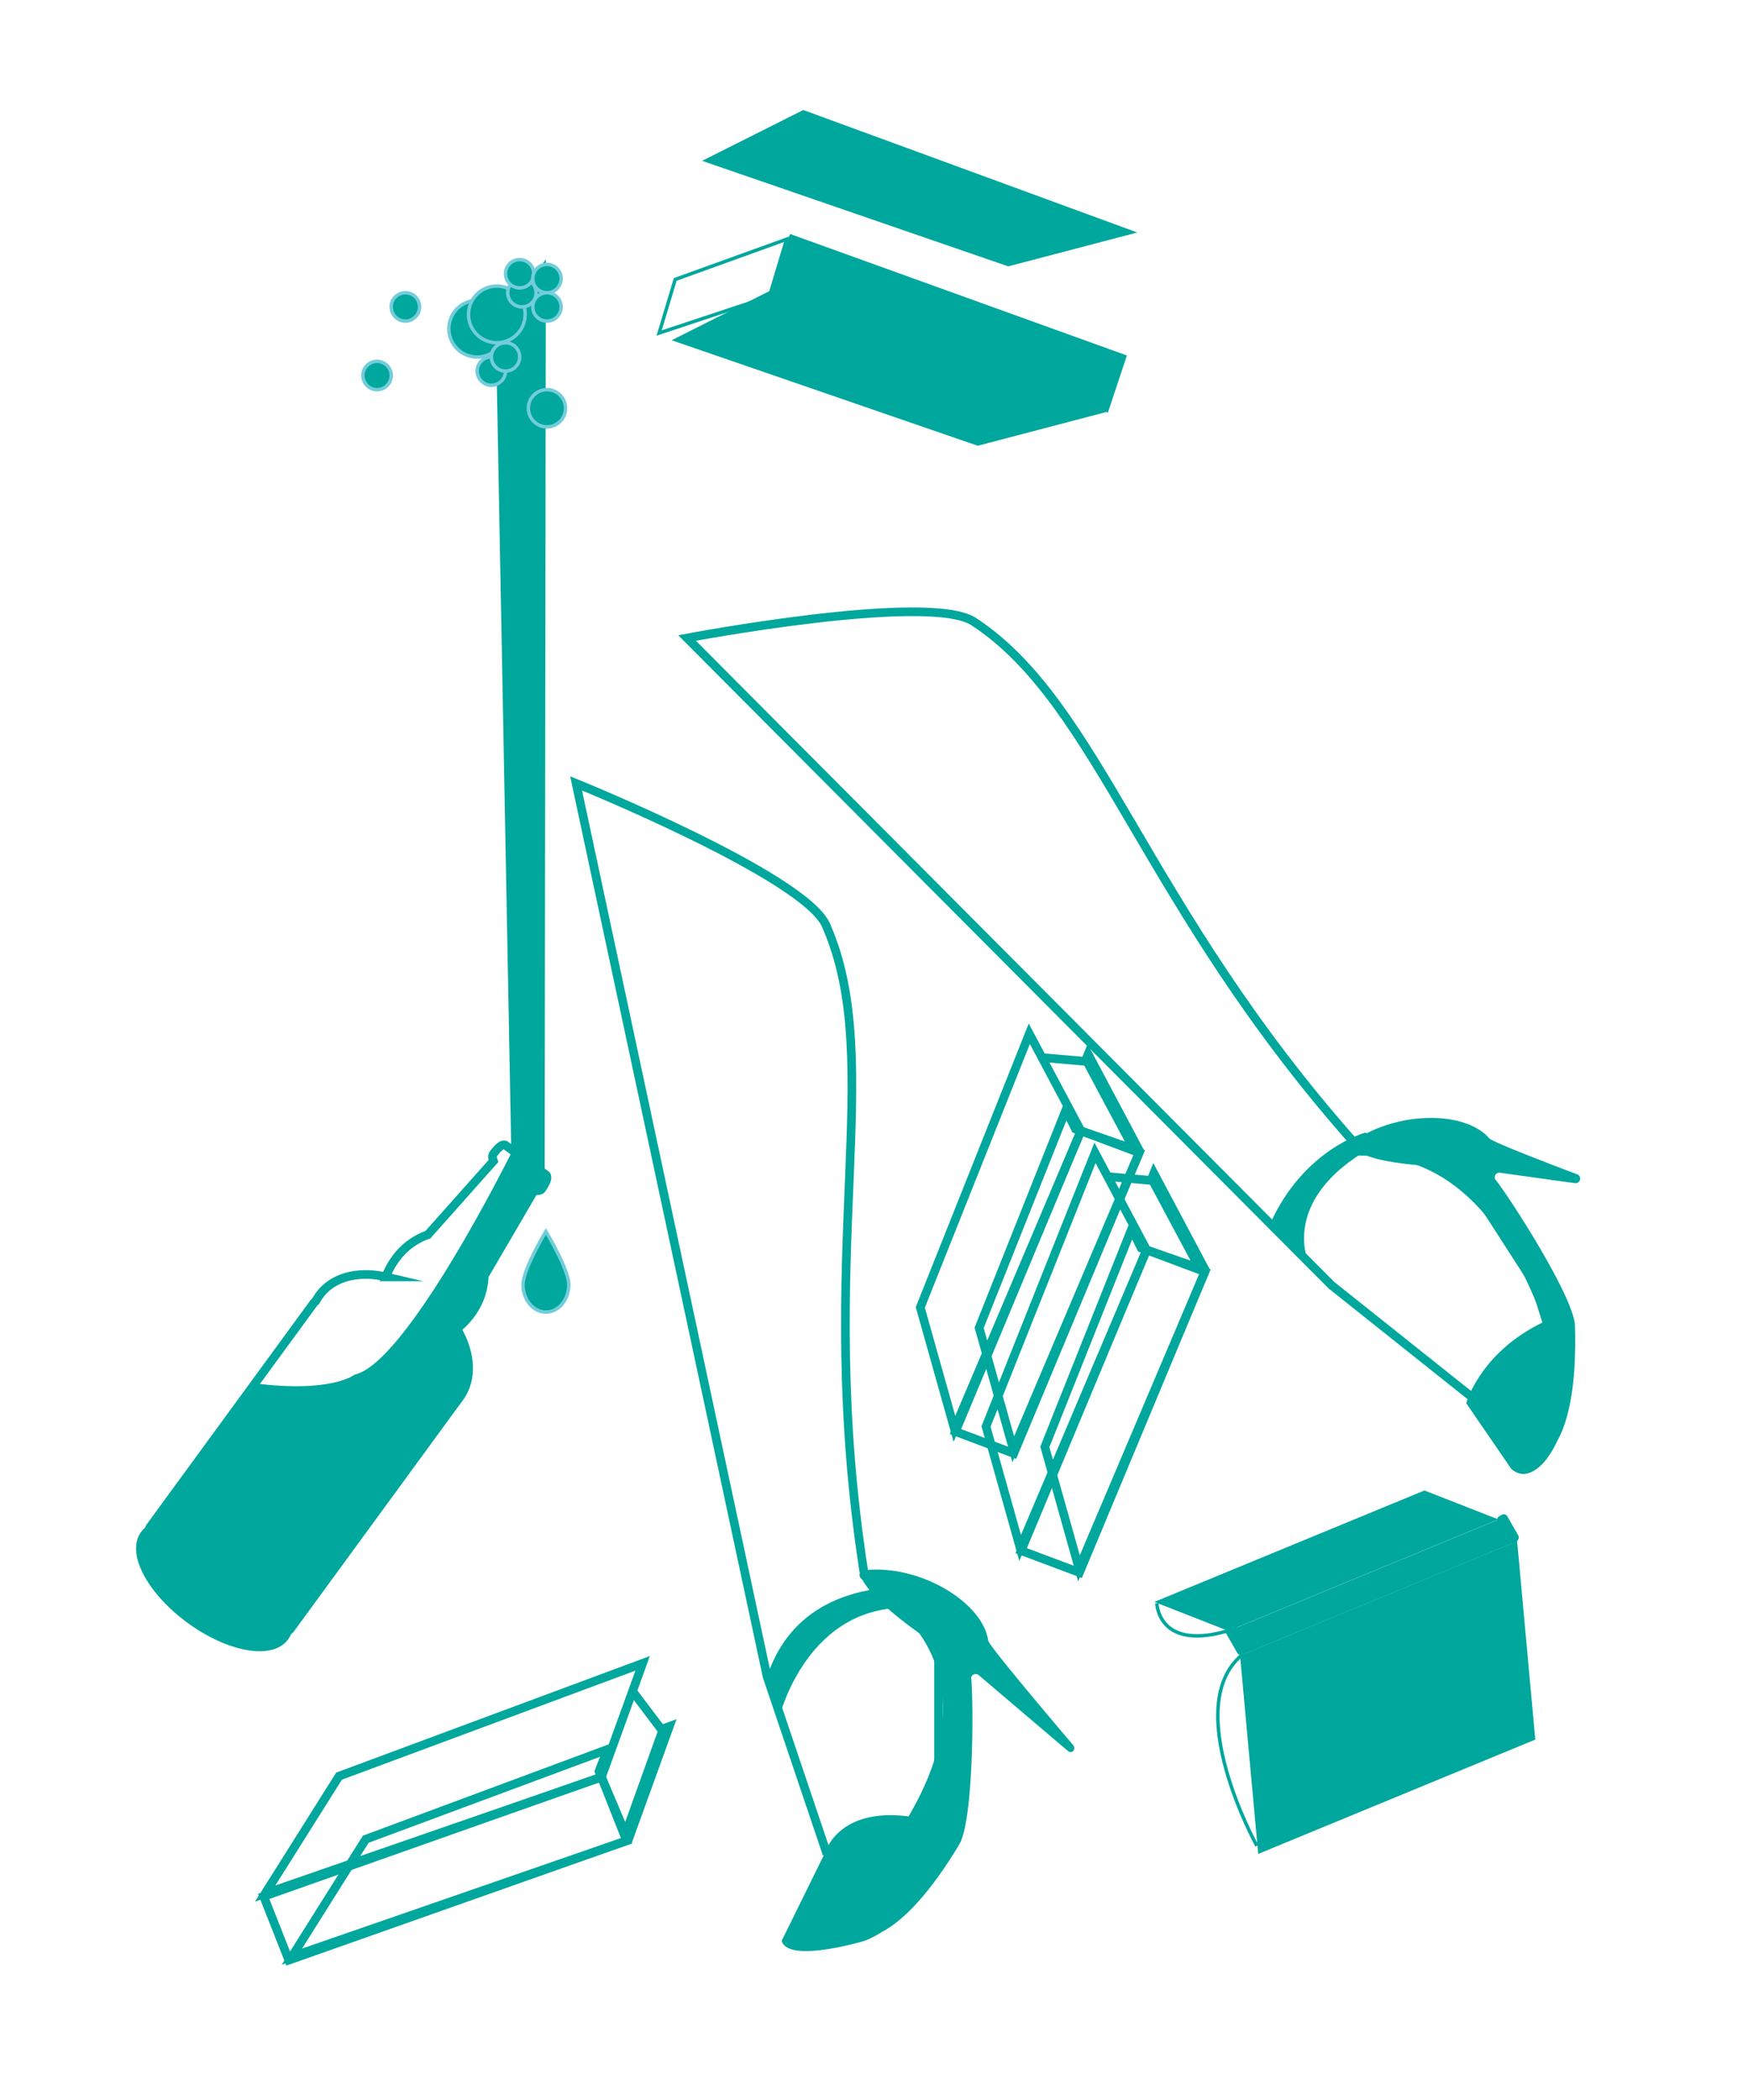 <svg xmlns="http://www.w3.org/2000/svg" viewBox="0 0 1011.93 1214.99"><defs><style>.cls-1,.cls-3{fill:#00a79d;}.cls-2,.cls-4{fill:none;stroke:#00a79d;}.cls-2,.cls-3,.cls-4{stroke-miterlimit:10;}.cls-2,.cls-3{stroke-width:2px;}.cls-3{stroke:#72cddb;}.cls-4{stroke-width:5px;}</style></defs><title>Artboard 8</title><g id="Layer_3" data-name="Layer 3"><polygon class="cls-1" points="658.39 134.53 583.67 154.13 406.46 93.07 465.03 63.64 658.39 134.53"/><polygon class="cls-2" points="445.46 171.5 381.58 192.7 390.9 161.69 455.4 138.42 445.46 171.5"/><polygon class="cls-1" points="640.74 238.33 566.02 257.93 388.81 196.87 447.38 167.44 640.74 238.33"/><polygon class="cls-1" points="446.38 168.44 457.36 135.38 652.36 205.69 641.38 238.75 446.38 168.44"/><path class="cls-2" d="M669.72,927.76s.63,28.39,42.57,15.43"/><polygon class="cls-1" points="867.44 879.2 824.62 862.43 668.25 926.92 711.07 943.7 867.44 879.2"/><path class="cls-2" d="M727.62,1068.06s-44.64-80.68-8.48-110.6"/><polygon class="cls-1" points="878.28 891.82 888.79 1006.58 728.39 1072.74 717.88 957.97 878.28 891.82"/><rect class="cls-1" x="787.78" y="831.25" width="15.8" height="172.19" transform="translate(251.02 2002.68) rotate(-112.41)"/><rect class="cls-1" x="707.38" y="945.67" width="17.56" height="7.04" rx="2.38" ry="2.38" transform="translate(248.61 2042.46) rotate(-119.81)"/><rect class="cls-1" x="864.15" y="881.3" width="17.56" height="6.53" rx="2.38" ry="2.38" transform="translate(539.39 2081.73) rotate(-119.81)"/><path class="cls-1" d="M315.31,671.59h0L316,150l-29,40,9,477.11S235.43,789.2,205.25,795.39c0,0-12.9,10.81-58.3,5l-61.4,84.85s-8.27,5.14,0,26.12,32,30.89,32,30.89l25.25,10.57s20.47,2.07,23-8.93l97-132.28s12.93-14.33,4.5-35.2l-3.44-7.74s10.86-7.47,15.92-30.6c0,0,22.05-40,28.81-49.29l4.35-.83,2.85-5.22-.44-3.2Z"/><path class="cls-3" d="M329.28,743.32c0,8.78-5.93,15.9-13.25,15.9s-13.25-7.12-13.25-15.9S316,712.55,316,712.55,329.28,734.54,329.28,743.32Z"/><path class="cls-4" d="M184.92,749.49c7.87-10.77,22.79-14.3,38.48-10.63a41.55,41.55,0,0,1,5.53-10.31,39,39,0,0,1,18.8-14.13l37.93-42.61c-.65-1.68-.75-3.13-.06-4.07s4.79-6.69,7.13-5l23.18,16.95c2.35,1.71-1.71,7.47-2.41,8.42s-2.55.94-4.35.83l-28.81,49.29a39,39,0,0,1-7.76,22.21,41.55,41.55,0,0,1-8.15,8.4c8.25,13.84,9.41,29.13,1.54,39.89a26.63,26.63,0,0,1-2.6,3,5.78,5.78,0,0,1-.84,1.67l-94.31,129a5.78,5.78,0,0,1-1.82,1.62,12,12,0,0,1-1.63,3.1c-7.87,10.76-32.39,6.22-54.77-10.15S75.85,898.66,83.71,887.9a12,12,0,0,1,2.46-2.49,5.78,5.78,0,0,1,1-2.22l94.31-129a5.78,5.78,0,0,1,1.33-1.31A26.63,26.63,0,0,1,184.92,749.49Z"/><circle class="cls-3" cx="276.25" cy="190.2" r="16.4"/><circle class="cls-3" cx="287.62" cy="181.93" r="16.4"/><circle class="cls-3" cx="284.45" cy="214.72" r="8.2"/><circle class="cls-3" cx="292.65" cy="206.53" r="8.2"/><circle class="cls-3" cx="302.13" cy="169.39" r="8.2"/><circle class="cls-3" cx="234.68" cy="177.59" r="8.2"/><circle class="cls-3" cx="218.28" cy="217.28" r="8.2"/><circle class="cls-3" cx="300.85" cy="158.4" r="8.2"/><circle class="cls-3" cx="316.63" cy="161.19" r="8.2"/><circle class="cls-3" cx="316.63" cy="177.59" r="8.2"/><circle class="cls-3" cx="316.63" cy="236.24" r="10.76"/><polygon class="cls-4" points="383.12 1000.58 383.52 1001.52 362.13 1061.12 346.77 1024.91 351.71 1012.25 211.75 1064.24 168.96 1132.19 363.67 1064.76 387.49 998.96 383.12 1000.58"/><polygon class="cls-4" points="153.49 1095.69 196.27 1027.74 372.02 962.46 348.19 1028.26 153.49 1095.69"/><polygon class="cls-4" points="348.19 1028.26 362.75 1065.15 167.21 1134.21 152.65 1097.32 348.19 1028.26"/><line class="cls-4" x1="366.17" y1="978.6" x2="383.52" y2="1001.52"/><polygon class="cls-4" points="666.4 682.8 667.28 683.11 694.43 733.87 660.65 722.16 655.12 711.11 604.87 837.22 624.63 907.5 697.83 735.05 667.97 678.87 666.4 682.8"/><polygon class="cls-4" points="590.57 895.69 570.82 825.41 633.91 667.06 663.78 723.24 590.57 895.69"/><polygon class="cls-4" points="663.78 723.24 697.54 735.9 624.92 909.91 591.16 897.25 663.78 723.24"/><line class="cls-4" x1="641.24" y1="680.84" x2="667.28" y2="683.11"/><polygon class="cls-4" points="628.36 613.9 629.24 614.21 656.39 664.97 622.61 653.26 617.08 642.21 566.83 768.32 586.59 838.6 659.79 666.15 629.93 609.97 628.36 613.9"/><polygon class="cls-4" points="552.53 826.79 532.77 756.51 595.87 598.16 625.74 654.34 552.53 826.79"/><polygon class="cls-4" points="625.74 654.34 659.5 667 586.88 841.01 553.12 828.35 625.74 654.34"/><line class="cls-4" x1="603.2" y1="611.94" x2="629.24" y2="614.21"/></g><g id="Layer_5" data-name="Layer 5"><path class="cls-4" d="M478.14,1071.07,444.08,970.15,333.51,453.28s132,53.54,144.63,82c35.27,79.64-6.52,190.32,21.82,373.36,2.28,14.74,43.38,41,43.38,41v84L533,1071.07Z"/><path class="cls-1" d="M532.35,918.94s-68.42-9.48-88.26,51.21l7.46,22.1s18.07-71.57,85.36-60.83Z"/><path class="cls-1" d="M572.1,949.33c-3.35-22.76-40.7-44.52-72.15-40.68a2.71,2.71,0,0,0-1.58,4.59c7.08,8,82.53,44.24,27.61,137.79-40.42-5.16-47.85,20-47.85,20l-25.62,52c3.71,13.31,48,0,48,0a57.85,57.85,0,0,0,10.11-5.18c11.67-6.15,26.84-20.94,44.65-50.5,8.4-13.93,8.39-81.65,6.95-96.56a2.68,2.68,0,0,1,4.43-1.45l51.46,43.74c2.26,1.94,4.76-.38,3.42-3C621.53,1010.09,572.6,952.73,572.1,949.33Z"/><path class="cls-1" d="M790.51,655.33s-35.75,9.44-55.19,52.78l22.12,22.2s-17.93-38.62,41.83-69.11Z"/><path class="cls-1" d="M913.32,679.59s-48.87-18.3-51.13-20.89c-15.11-17.35-58.3-15.49-82.69,4.72a2.71,2.71,0,0,0,1.15,4.71c10.26,2.88,73.1-12.84,113,96.81-36.81,17.49-44.84,47-44.84,47l26.07,38c10.31,9.2,20.88-6.28,20.88-6.28a57.85,57.85,0,0,0,5.71-9.82c6.5-11.48,11.28-32.12,10.31-66.62-.46-16.26-37-73.25-46.29-85a2.68,2.68,0,0,1,3-3.61l43.12,6a2.68,2.68,0,0,0,1.86-4.93Z"/><path class="cls-4" d="M854.07,810l-83.31-66.36-373-374.47s140-26.54,166-9.45c72.8,47.82,97.66,163.48,220.66,302,9.9,11.15,58.65,10.91,58.65,10.91l45.53,70.61,11.61,37.08Z"/></g></svg>